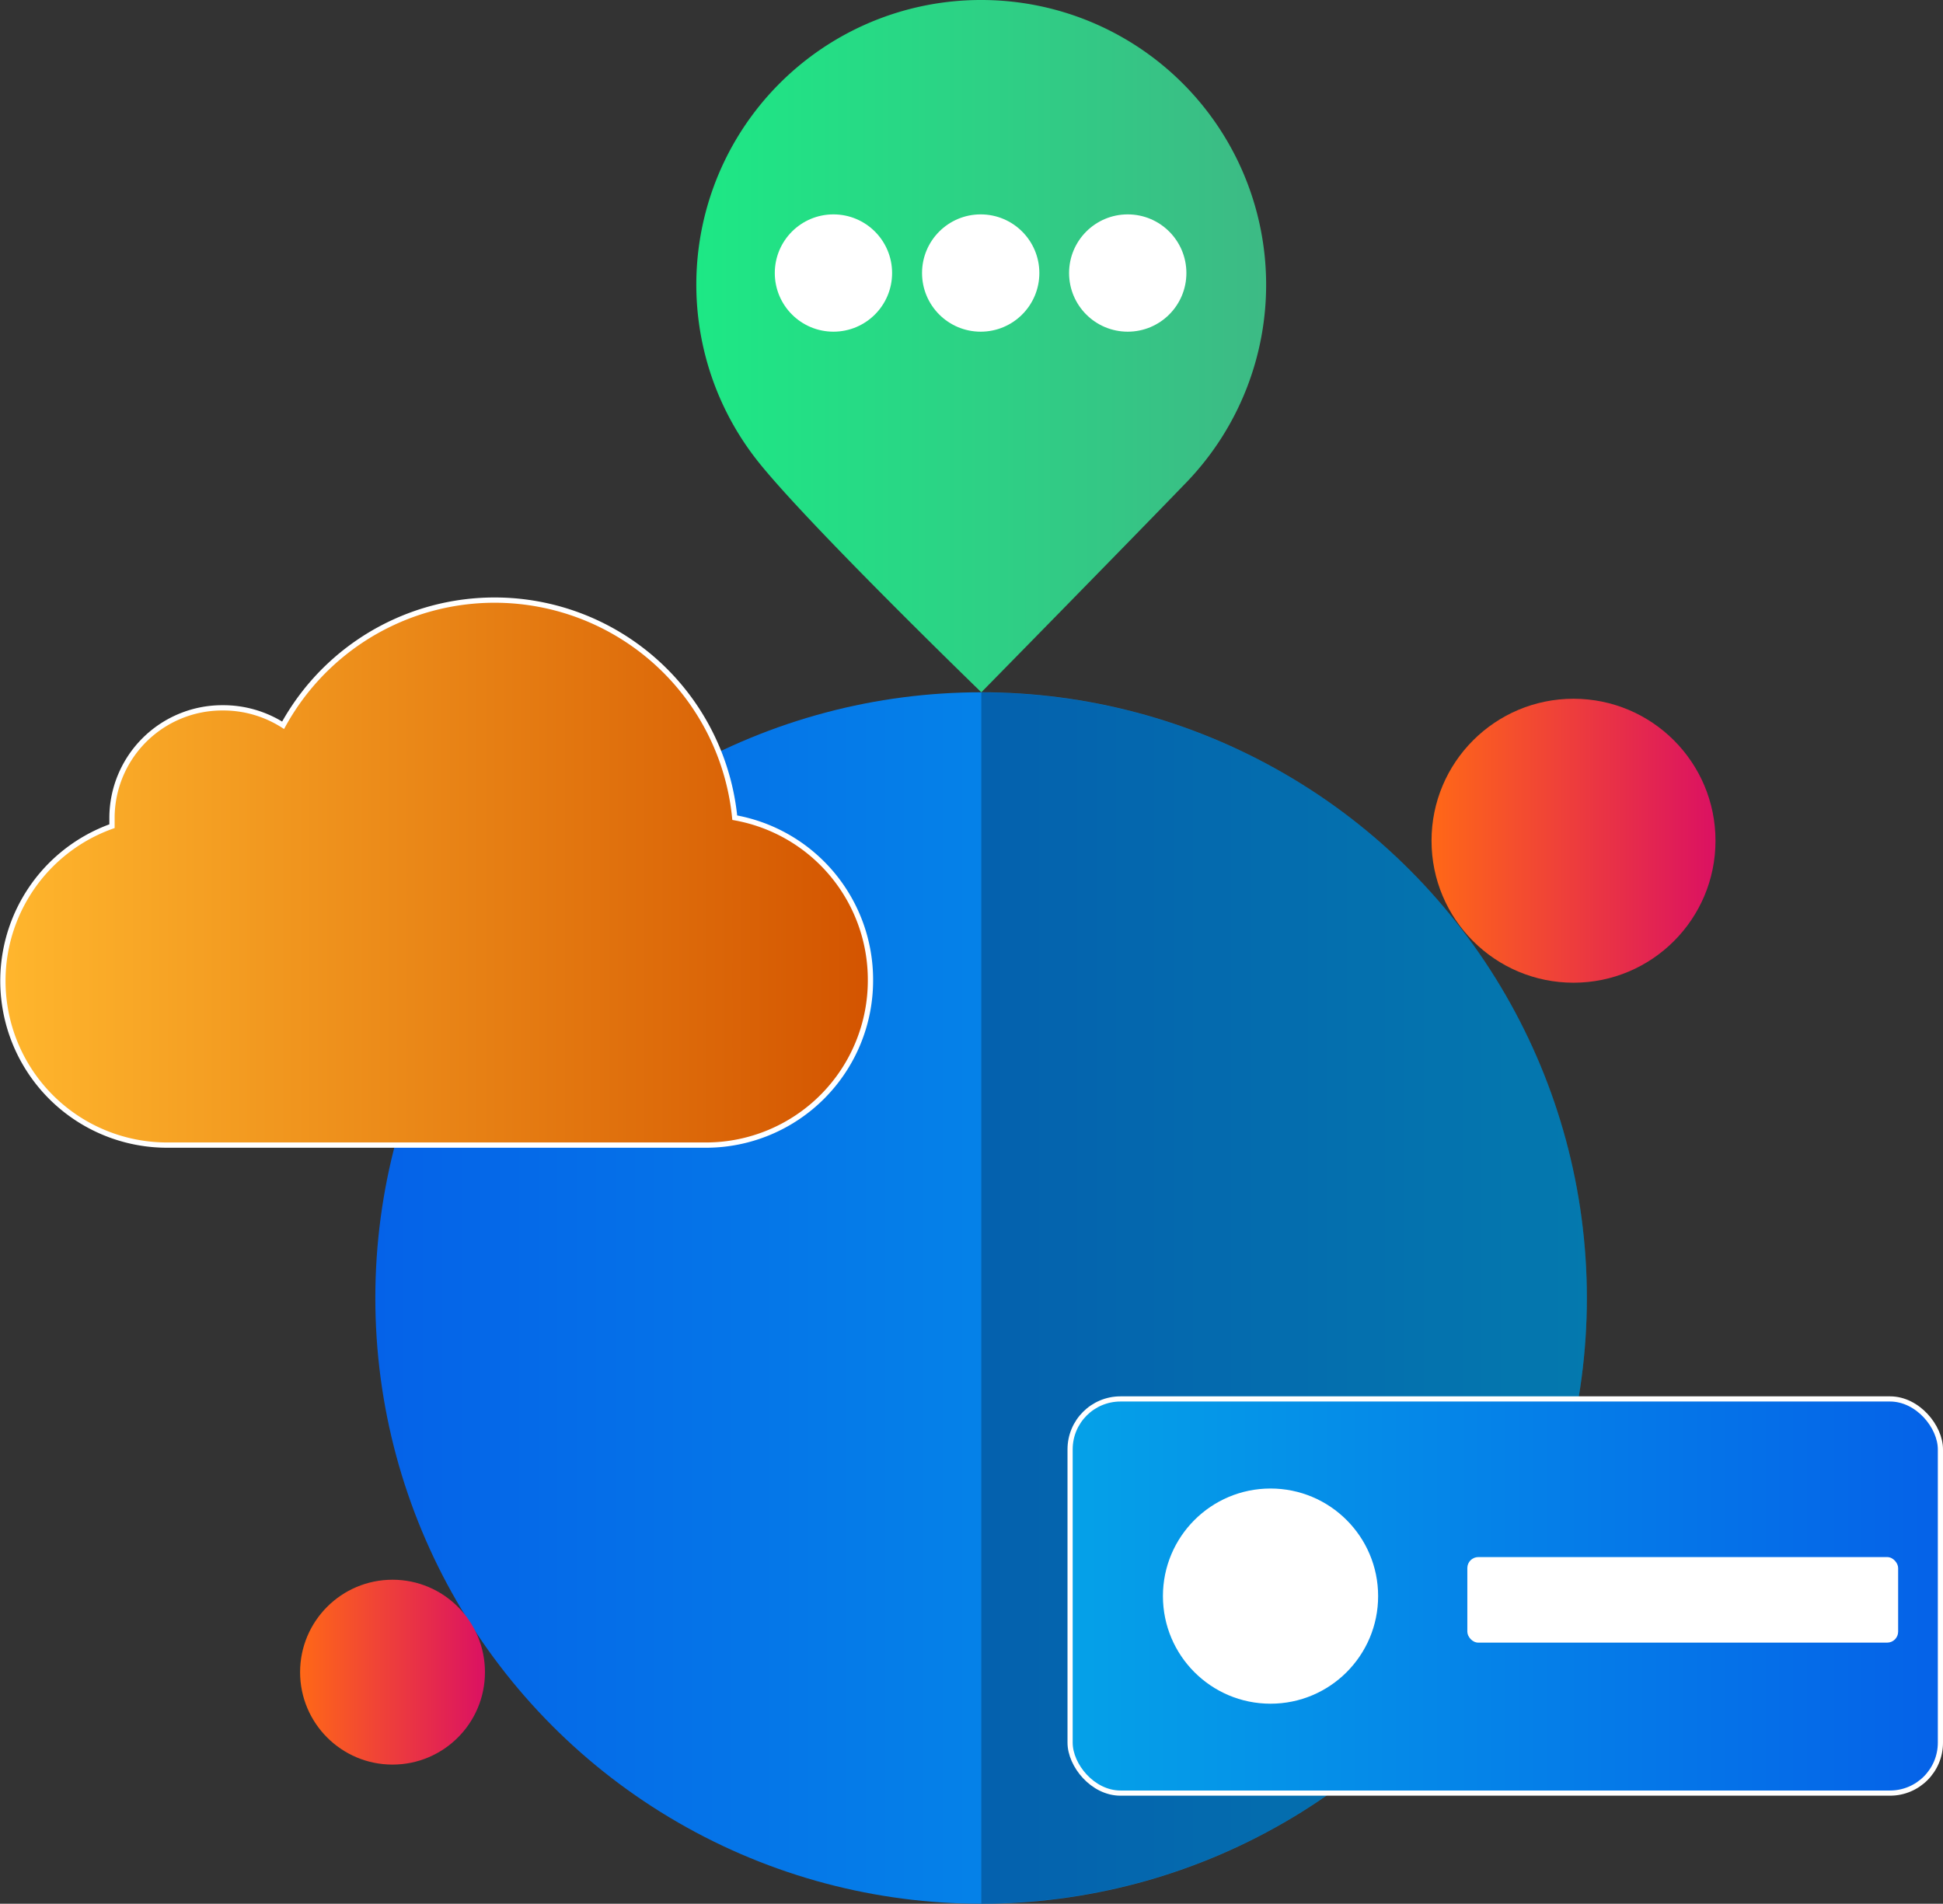 <svg xmlns="http://www.w3.org/2000/svg" xmlns:xlink="http://www.w3.org/1999/xlink" width="375.383" height="367.823" viewBox="0 0 375.383 367.823">
  <rect x="0" y="0" width="375.383" height="367.823" fill="#333333" stroke="none"/>
  <defs>
    <linearGradient id="linear-gradient" x1="1" y1="0.5" x2="0" y2="0.5" gradientUnits="objectBoundingBox">
      <stop offset="0" stop-color="#05a1e8"/>
      <stop offset="1" stop-color="#0562e8"/>
    </linearGradient>
    <linearGradient id="linear-gradient-2" x1="1" y1="0.5" x2="0" y2="0.5" gradientUnits="objectBoundingBox">
      <stop offset="0" stop-color="#3dba85"/>
      <stop offset="1" stop-color="#1de885"/>
    </linearGradient>
    <linearGradient id="linear-gradient-3" x1="1.001" y1="0.5" x2="0" y2="0.5" gradientUnits="objectBoundingBox">
      <stop offset="0" stop-color="#d35400"/>
      <stop offset="1" stop-color="#ffb62d"/>
    </linearGradient>
    <linearGradient id="linear-gradient-4" x1="0" x2="1" xlink:href="#linear-gradient"/>
    <linearGradient id="linear-gradient-5" x1="1" y1="0.5" x2="0" y2="0.5" gradientUnits="objectBoundingBox">
      <stop offset="0" stop-color="#db1162"/>
      <stop offset="1" stop-color="#ff6817"/>
    </linearGradient>
  </defs>
  <g id="xenonstack-managed-services-for-cloud-and-big-data" transform="translate(0.542)" style="mix-blend-mode: normal;isolation: isolate">
    <circle id="Ellipse_11950" data-name="Ellipse 11950" cx="117.033" cy="117.033" r="117.033" transform="translate(71.971 133.757)" fill="url(#linear-gradient)"/>
    <path id="Path_33347" data-name="Path 33347" d="M136.574,154.174A116.955,116.955,0,0,0,19.58,37.18V271.167A116.994,116.994,0,0,0,136.574,154.174Z" transform="translate(169.463 96.616)" opacity="0.25"/>
    <path id="Path_33348" data-name="Path 33348" d="M90.5,2.94a55.019,55.019,0,0,1,39.7,93.118C120.155,106.491,90.5,136.7,90.5,136.7S57.789,105.007,47.708,92.541A54.98,54.98,0,0,1,90.5,2.94Z" transform="translate(98.547 -2.94)" fill="url(#linear-gradient-2)"/>
    <path id="Path_33349" data-name="Path 33349" d="M222.629,106.071a31.808,31.808,0,0,1-31.652,31.847H86.723A31.73,31.73,0,0,1,76.094,76.3V74.732a21.3,21.3,0,0,1,21.335-21.3A21.531,21.531,0,0,1,109.153,56.8a46.618,46.618,0,0,1,87.257,17.858A31.808,31.808,0,0,1,222.629,106.071Z" transform="translate(-55 83.33)" stroke="#fff" stroke-width="1.02" fill="url(#linear-gradient-3)"/>
    <rect id="Rectangle_8034" data-name="Rectangle 8034" width="168.144" height="76.159" rx="9.74" transform="translate(206.197 270.289)" stroke="#fff" stroke-width="1" fill="url(#linear-gradient-4)"/>
    <circle id="Ellipse_11951" data-name="Ellipse 11951" cx="20.788" cy="20.788" r="20.788" transform="translate(224.133 287.599)" fill="#fff"/>
    <rect id="Rectangle_8035" data-name="Rectangle 8035" width="83.232" height="16.529" rx="2.12" transform="translate(282.943 300.846)" fill="#fff"/>
    <circle id="Ellipse_11952" data-name="Ellipse 11952" cx="27.431" cy="27.431" r="27.431" transform="translate(276.026 135.008)" fill="url(#linear-gradient-5)"/>
    <circle id="Ellipse_11953" data-name="Ellipse 11953" cx="17.858" cy="17.858" r="17.858" transform="translate(57.435 305.223)" fill="url(#linear-gradient-5)"/>
    <circle id="Ellipse_11954" data-name="Ellipse 11954" cx="11.332" cy="11.332" r="11.332" transform="translate(206.002 41.421)" fill="#fff"/>
    <circle id="Ellipse_11955" data-name="Ellipse 11955" cx="11.332" cy="11.332" r="11.332" transform="translate(177.594 41.421)" fill="#fff"/>
    <circle id="Ellipse_11956" data-name="Ellipse 11956" cx="11.332" cy="11.332" r="11.332" transform="translate(149.146 41.421)" fill="#fff"/>
  </g>
</svg>
